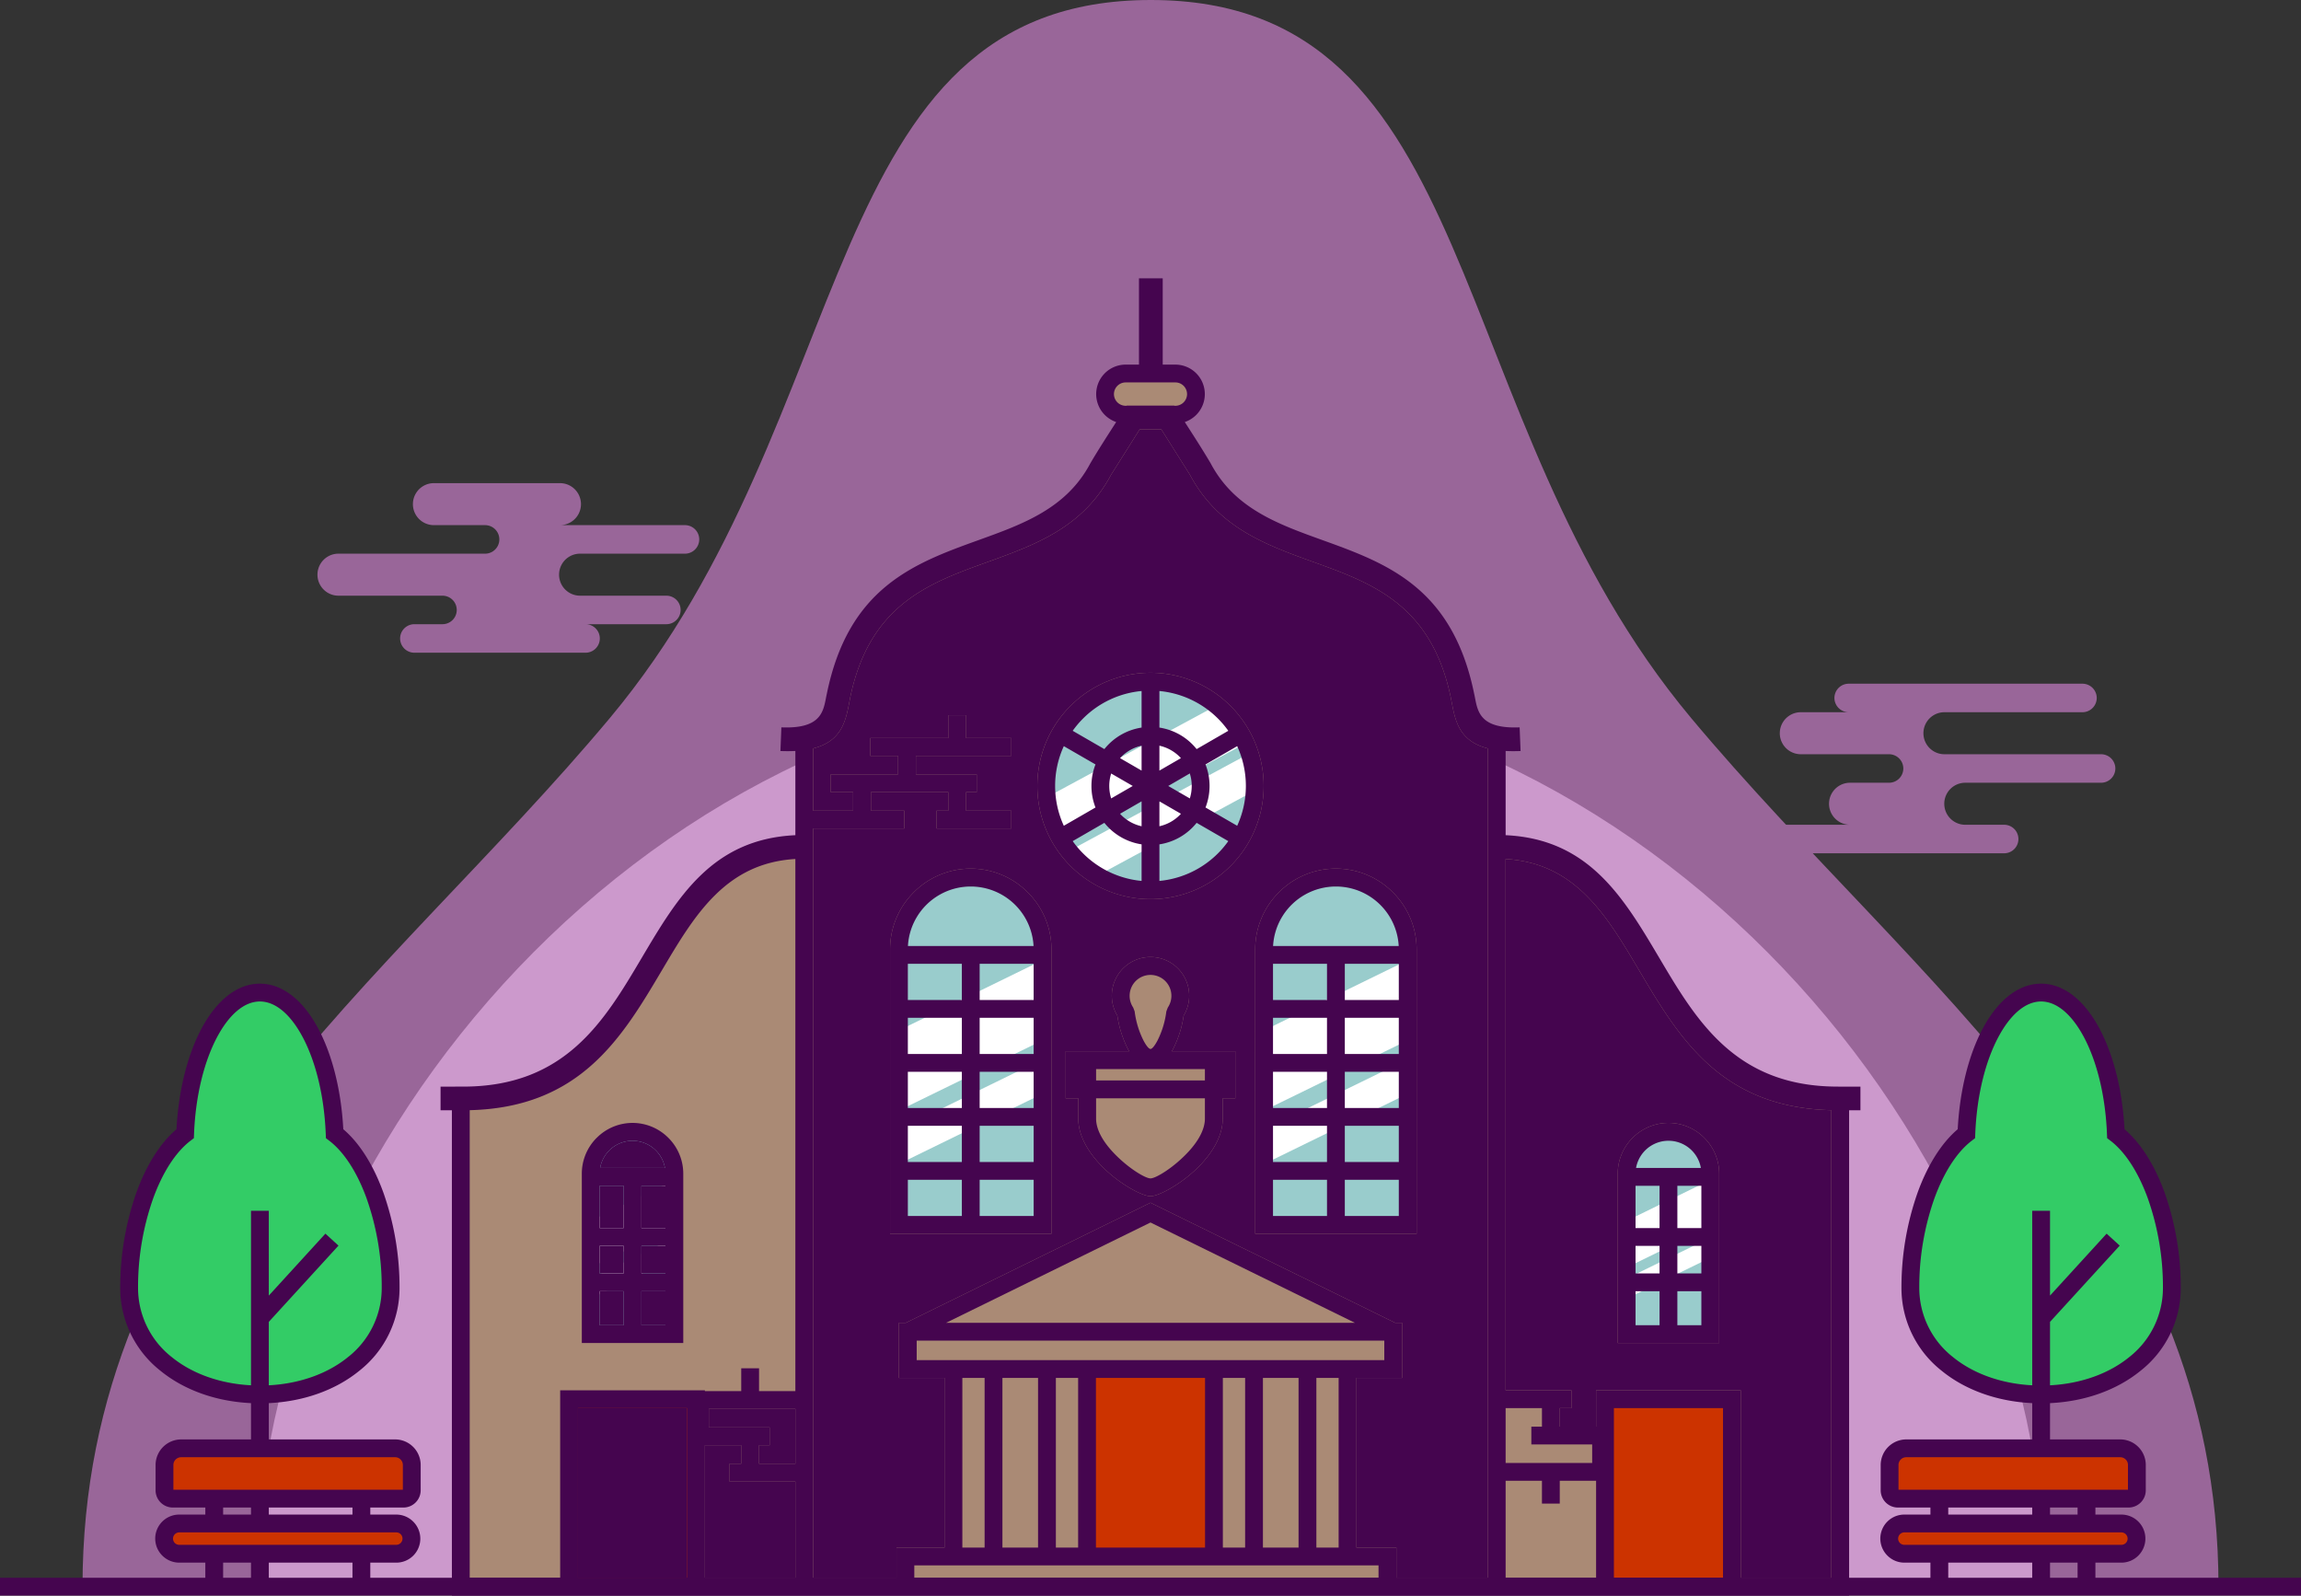 <svg id="Layer_1" data-name="Layer 1" xmlns="http://www.w3.org/2000/svg" xmlns:xlink="http://www.w3.org/1999/xlink" viewBox="0 0 807.382 559.856"><rect x="0" y="0" width="807.382" height="559.856" fill="#333333" stroke="none"/><defs><clipPath id="clip-path" transform="translate(-291.942 -161.773)"><path d="M695.633,400.963a36.587,36.587,0,1,1-36.589,36.588A36.588,36.588,0,0,1,695.633,400.963Z" fill="none" clip-rule="evenodd"/></clipPath><clipPath id="clip-path-2" transform="translate(-291.942 -161.773)"><path d="M632.561,469.676h0a25.27,25.27,0,0,1,25.195,25.195v96.681h-50.391V494.871A25.269,25.269,0,0,1,632.561,469.676Z" fill="none" clip-rule="evenodd"/></clipPath><clipPath id="clip-path-3" transform="translate(-291.942 -161.773)"><path d="M760.688,469.676h0a25.271,25.271,0,0,1,25.195,25.195v96.681h-50.391V494.871A25.269,25.269,0,0,1,760.688,469.676Z" fill="none" clip-rule="evenodd"/></clipPath><clipPath id="clip-path-4" transform="translate(-291.942 -161.773)"><path d="M513.889,558.905h0a14.717,14.717,0,0,1,14.673,14.673v56.308h-29.346V573.578A14.716,14.716,0,0,1,513.889,558.905Z" fill="none" clip-rule="evenodd"/></clipPath><clipPath id="clip-path-5" transform="translate(-291.942 -161.773)"><path d="M877.376,558.905h0a14.718,14.718,0,0,1,14.677,14.673v56.308h-29.35V573.578A14.718,14.718,0,0,1,877.376,558.905Z" fill="none" clip-rule="evenodd"/></clipPath></defs><title>footer-img</title><path d="M695.753,161.773c-117.586,0-101.273,146.043-189.803,251.919C427.235,507.835,320.897,581.159,320.897,718.505h749.472c0-137.346-106.336-210.67-185.055-304.812C796.789,307.817,813.342,161.773,695.753,161.773Z" transform="translate(-291.942 -161.773)" fill="#969" fill-rule="evenodd"/><path d="M695.633,401.671c-173.279,0-313.752,160.363-313.752,316.834H1009.383C1009.383,562.034,868.912,401.671,695.633,401.671Z" transform="translate(-291.942 -161.773)" fill="#c9c" fill-rule="evenodd"/><path d="M409.352,559.54c-1.111-27.714-12.425-49.495-26.221-49.495s-25.11,21.781-26.219,49.495c-11.882,9.086-19.658,31.625-19.658,54.045,0,22.416,20.541,37.463,45.877,37.463,25.338,0,45.876-15.047,45.876-37.463C429.007,591.165,421.233,568.626,409.352,559.54Z" transform="translate(-291.942 -161.773)" fill="#3c6" fill-rule="evenodd"/><path d="M412.397,557.994c-.728-13.814-3.935-26.164-8.7-35.156-5.232-9.88-12.445-15.918-20.566-15.918-8.12,0-15.332,6.038-20.567,15.918-4.765,8.992-7.969,21.342-8.698,35.156-5.833,4.944-10.641,12.806-14.036,22.144a99.892,99.892,0,0,0-5.701,33.447,36.929,36.929,0,0,0,14.104,29.154c8.205,6.702,19.38,10.775,31.777,11.361v64.404h6.25V654.101c12.396-.586,23.568-4.659,31.771-11.361a36.926,36.926,0,0,0,14.101-29.154,99.832,99.832,0,0,0-5.701-33.447C423.038,570.795,418.228,562.938,412.397,557.994Zm1.703,79.915c-7.115,5.811-16.895,9.363-27.84,9.933V625.589l24.453-26.758-4.59-4.199-19.863,21.736V586.607h-6.25v61.234c-10.948-.569-20.73-4.122-27.846-9.933a30.826,30.826,0,0,1-11.782-24.324,93.555,93.555,0,0,1,5.306-31.323c3.225-8.866,7.741-16.134,13.117-20.243l1.162-.887.057-1.47c.537-13.436,3.536-25.387,8.057-33.919,4.137-7.805,9.437-12.573,15.052-12.573,5.617,0,10.917,4.769,15.051,12.573,4.522,8.532,7.52,20.483,8.057,33.919l.059,1.47,1.162.887c5.375,4.109,9.89,11.373,13.114,20.243a93.505,93.505,0,0,1,5.308,31.323A30.828,30.828,0,0,1,414.1,637.909Z" transform="translate(-291.942 -161.773)" fill="#45054f" fill-rule="evenodd"/><path d="M1034.354,559.54c-1.111-27.714-12.423-49.495-26.221-49.495-13.794,0-25.11,21.781-26.221,49.495-11.882,9.086-19.653,31.625-19.653,54.045,0,22.416,20.536,37.463,45.874,37.463s45.874-15.047,45.874-37.463C1054.008,591.165,1046.236,568.626,1034.354,559.54Z" transform="translate(-291.942 -161.773)" fill="#3c6" fill-rule="evenodd"/><path d="M1037.398,557.994c-.729-13.814-3.932-26.164-8.696-35.156-5.236-9.88-12.446-15.918-20.568-15.918s-15.332,6.038-20.569,15.918c-4.761,8.992-7.967,21.342-8.695,35.156-5.831,4.944-10.641,12.806-14.038,22.144a99.88,99.88,0,0,0-5.7,33.447,36.929,36.929,0,0,0,14.102,29.154c8.208,6.702,19.381,10.775,31.779,11.361v64.404h6.25V654.101c12.395-.586,23.567-4.659,31.77-11.361a36.924,36.924,0,0,0,14.1-29.154,99.879,99.879,0,0,0-5.697-33.447C1048.038,570.795,1043.228,562.938,1037.398,557.994Zm1.704,79.915c-7.116,5.811-16.895,9.363-27.84,9.933V625.589l24.455-26.758-4.595-4.199-19.86,21.736V586.607h-6.25v61.234c-10.95-.569-20.731-4.122-27.849-9.933a30.827,30.827,0,0,1-11.779-24.324,93.495,93.495,0,0,1,5.306-31.323c3.227-8.866,7.739-16.134,13.114-20.243l1.164-.887.057-1.47c.537-13.436,3.536-25.387,8.057-33.919,4.135-7.805,9.437-12.573,15.052-12.573s10.917,4.769,15.051,12.573c4.521,8.532,7.519,20.483,8.057,33.919l.058,1.47,1.163.887c5.376,4.109,9.892,11.373,13.114,20.243a93.495,93.495,0,0,1,5.307,31.323A30.825,30.825,0,0,1,1039.102,637.909Z" transform="translate(-291.942 -161.773)" fill="#45054f" fill-rule="evenodd"/><path d="M817.117,458.916V421.141c-9.008-1.953-10.506-7.78-11.922-14.819-12.504-62.085-70.87-39.864-92.135-80.05L701.702,308.25h2.659a7.24,7.24,0,0,0,7.219-7.22v-.003a7.24,7.24,0,0,0-7.219-7.22h-17.456a7.238,7.238,0,0,0-7.219,7.22v.003a7.238,7.238,0,0,0,7.219,7.22h2.659l-11.361,18.021c-21.263,40.186-79.628,17.965-92.133,80.05-1.418,7.04-2.912,12.866-11.922,14.819v37.775c-61.267,0-46.36,88.279-120.518,88.279V718.505H937.634V547.194C863.477,547.194,878.385,458.916,817.117,458.916Z" transform="translate(-291.942 -161.773)" fill="#aa8a75" fill-rule="evenodd"/><path d="M695.633,400.963a36.587,36.587,0,1,0,36.588,36.588A36.588,36.588,0,0,0,695.633,400.963Z" transform="translate(-291.942 -161.773)" fill="#9cc" fill-rule="evenodd"/><g clip-path="url(#clip-path)"><path d="M667.02,460.352a36.79,36.79,0,0,0,9.963,8.679l55.198-29.816c.024-.551.041-1.107.041-1.664a36.5,36.5,0,0,0-1.827-11.434Z" transform="translate(-291.942 -161.773)" fill="#fff" fill-rule="evenodd"/><path d="M718.875,409.294,659.258,441.498a36.355,36.355,0,0,0,5.54,15.757l64.221-34.691A36.701,36.701,0,0,0,718.875,409.294Z" transform="translate(-291.942 -161.773)" fill="#fff" fill-rule="evenodd"/></g><path d="M632.561,469.676a25.269,25.269,0,0,0-25.195,25.195v96.681h50.391V494.871A25.27,25.27,0,0,0,632.561,469.676Z" transform="translate(-291.942 -161.773)" fill="#9cc" fill-rule="evenodd"/><g clip-path="url(#clip-path-2)"><polygon points="315.424 408.407 365.815 383.781 365.815 371.677 315.424 396.302 315.424 408.407" fill="#fff" fill-rule="evenodd"/><polygon points="315.424 389.657 365.815 365.031 365.815 336.906 315.424 361.532 315.424 389.657" fill="#fff" fill-rule="evenodd"/></g><rect x="317.688" y="546.132" width="169.145" height="10.6" fill="#aa8a75"/><rect x="381.423" y="480.356" width="44.533" height="65.776" fill="#c30"/><rect x="199.681" y="490.955" width="44.529" height="65.776" fill="#c30"/><rect x="563.168" y="490.955" width="44.531" height="65.776" fill="#c30"/><rect y="553.606" width="807.382" height="6.25" fill="#45054f"/><path d="M1035.9,669.957H960.803a5.85,5.85,0,0,0-5.835,5.831v8.898a2.93,2.93,0,0,0,2.922,2.922h80.925a2.93,2.93,0,0,0,2.921-2.922v-8.898A5.849,5.849,0,0,0,1035.9,669.957Z" transform="translate(-291.942 -161.773)" fill="#c30" fill-rule="evenodd"/><path d="M1036.299,696.328H960.147a5.308,5.308,0,0,0,0,10.616h76.151a5.308,5.308,0,1,0,0-10.616Z" transform="translate(-291.942 -161.773)" fill="#c30" fill-rule="evenodd"/><path d="M430.592,669.957h-75.1a5.847,5.847,0,0,0-5.833,5.831v8.898a2.928,2.928,0,0,0,2.919,2.922h80.924a2.93,2.93,0,0,0,2.922-2.922v-8.898A5.849,5.849,0,0,0,430.592,669.957Z" transform="translate(-291.942 -161.773)" fill="#c30" fill-rule="evenodd"/><path d="M430.99,696.328h-76.153a5.308,5.308,0,0,0,0,10.616h76.153a5.308,5.308,0,0,0,0-10.616Z" transform="translate(-291.942 -161.773)" fill="#c30" fill-rule="evenodd"/><path d="M430.592,666.832h-75.1a9.003,9.003,0,0,0-8.96,8.956v8.898a6.057,6.057,0,0,0,6.047,6.047h11.407v2.47h-9.149a8.419,8.419,0,0,0-5.957,14.38l.012.013a8.403,8.403,0,0,0,5.945,2.474h9.149v8.44h6.25v-8.44h45.386v8.44h6.25v-8.44h9.118a8.417,8.417,0,0,0,5.955-14.38l-.01-.013a8.419,8.419,0,0,0-5.945-2.474h-9.118v-2.47h11.631a6.057,6.057,0,0,0,6.047-6.047v-8.898a8.979,8.979,0,0,0-8.958-8.956Zm.398,32.621a2.152,2.152,0,0,1,1.538.631l.013.013a2.185,2.185,0,0,1-1.551,3.719h-76.153a2.195,2.195,0,0,1-1.54-.627l-.013-.012a2.202,2.202,0,0,1-.628-1.543,2.193,2.193,0,0,1,2.181-2.181Zm-60.754-6.25v-2.47h45.386v2.47Zm63.064-8.72h-80.516v-8.695a2.649,2.649,0,0,1,.797-1.908,2.694,2.694,0,0,1,1.911-.798h75.1a2.724,2.724,0,0,1,2.708,2.706Z" transform="translate(-291.942 -161.773)" fill="#45054f" fill-rule="evenodd"/><path d="M760.688,469.676a25.269,25.269,0,0,0-25.195,25.195v96.681h50.391V494.871A25.271,25.271,0,0,0,760.688,469.676Z" transform="translate(-291.942 -161.773)" fill="#9cc" fill-rule="evenodd"/><g clip-path="url(#clip-path-3)"><polygon points="443.551 389.657 493.942 365.031 493.942 336.906 443.551 361.532 443.551 389.657" fill="#fff" fill-rule="evenodd"/><polygon points="443.551 408.407 493.942 383.781 493.942 371.677 443.551 396.302 443.551 408.407" fill="#fff" fill-rule="evenodd"/></g><path d="M513.889,558.905a14.716,14.716,0,0,0-14.673,14.673v56.308h29.346V573.578A14.717,14.717,0,0,0,513.889,558.905Z" transform="translate(-291.942 -161.773)" fill="#9cc" fill-rule="evenodd"/><g clip-path="url(#clip-path-4)"><polygon points="207.274 455.665 236.62 441.325 236.62 434.271 207.274 448.613 207.274 455.665" fill="#fff" fill-rule="evenodd"/><polygon points="207.274 444.747 236.62 430.404 236.62 414.023 207.274 428.366 207.274 444.747" fill="#fff" fill-rule="evenodd"/></g><path d="M877.376,558.905a14.718,14.718,0,0,0-14.673,14.673v56.308h29.35V573.578A14.718,14.718,0,0,0,877.376,558.905Z" transform="translate(-291.942 -161.773)" fill="#9cc" fill-rule="evenodd"/><g clip-path="url(#clip-path-5)"><polygon points="570.761 455.665 600.111 441.325 600.111 434.271 570.761 448.613 570.761 455.665" fill="#fff" fill-rule="evenodd"/><polygon points="570.761 444.747 600.111 430.404 600.111 414.023 570.761 428.366 570.761 444.747" fill="#fff" fill-rule="evenodd"/></g><path d="M532.289,346.037h-43.862a7.371,7.371,0,1,0,0-14.742h-44.233a7.371,7.371,0,1,0,0,14.742h17.955a5.003,5.003,0,1,1,0,10.006h-51.445a7.372,7.372,0,0,0,0,14.744h36.499a5.002,5.002,0,1,1,0,10.004h-9.794a5.003,5.003,0,1,0,0,10.005h59.922a5.003,5.003,0,1,0,0-10.005h28.426a5.002,5.002,0,1,0,0-10.004h-30.277a7.372,7.372,0,0,1,0-14.744h36.808a5.003,5.003,0,0,0,0-10.006Z" transform="translate(-291.942 -161.773)" fill="#969" fill-rule="evenodd"/><path d="M1029.183,426.418H974.21a7.372,7.372,0,1,1,0-14.744h48.442a5.015,5.015,0,0,0,5-5.001v-.002a5.015,5.015,0,0,0-5-5h-82.04a5.015,5.015,0,0,0-5.001,5v.002a5.015,5.015,0,0,0,5.001,5.001h-16.797a7.372,7.372,0,1,0,0,14.744h30.965a5.018,5.018,0,0,1,5.005,5v.002a5.018,5.018,0,0,1-5.005,5.001h-13.691a7.372,7.372,0,1,0,0,14.744H913.126a5.003,5.003,0,0,0,0,10.006h82.04a5.003,5.003,0,0,0,0-10.006H981.526a7.372,7.372,0,1,1,0-14.744h47.656a5.015,5.015,0,0,0,5.001-5.001v-.002A5.015,5.015,0,0,0,1029.183,426.418Z" transform="translate(-291.942 -161.773)" fill="#969" fill-rule="evenodd"/><path d="M1035.9,666.832H960.803a9.003,9.003,0,0,0-8.96,8.956v8.898a6.057,6.057,0,0,0,6.047,6.047h11.409v2.47h-9.151a8.419,8.419,0,0,0-5.957,14.38l.013.013a8.406,8.406,0,0,0,5.944,2.474h9.151v8.44h6.25v-8.44h45.382v8.44h6.254v-8.44h9.114a8.409,8.409,0,0,0,5.949-2.474l.013-.013a8.427,8.427,0,0,0-5.962-14.38h-9.114v-2.47h11.63a6.057,6.057,0,0,0,6.046-6.047v-8.898a8.974,8.974,0,0,0-8.96-8.956Zm.398,32.621a2.196,2.196,0,0,1,2.186,2.181,2.202,2.202,0,0,1-.631,1.543l-.012.012a2.199,2.199,0,0,1-1.543.627H960.147a2.196,2.196,0,0,1-1.538-.627l-.012-.012a2.202,2.202,0,0,1-.631-1.543,2.196,2.196,0,0,1,2.181-2.181Zm-60.75-6.25v-2.47h45.382v2.47Zm63.062-8.72H958.093v-8.695a2.647,2.647,0,0,1,.798-1.908,2.699,2.699,0,0,1,1.912-.798h75.098a2.742,2.742,0,0,1,1.925.798,2.688,2.688,0,0,1,.785,1.908Z" transform="translate(-291.942 -161.773)" fill="#45054f" fill-rule="evenodd"/><rect x="225.072" y="453.057" width="8.423" height="11.931" fill="#45054f"/><rect x="210.399" y="437.159" width="8.423" height="9.648" fill="#45054f"/><rect x="202.806" y="494.08" width="38.281" height="59.526" fill="#45054f"/><rect x="210.399" y="416.065" width="8.423" height="14.844" fill="#45054f"/><rect x="210.399" y="453.057" width="8.423" height="11.931" fill="#45054f"/><path d="M522.049,565.42a11.552,11.552,0,0,0-19.535,6.169h22.752A11.585,11.585,0,0,0,522.049,565.42Z" transform="translate(-291.942 -161.773)" fill="#45054f" fill-rule="evenodd"/><polygon points="248.717 500.847 270.055 500.847 270.055 507.097 266.337 507.097 266.337 513.587 279.081 513.587 279.081 494.357 248.717 494.357 248.717 500.847" fill="#45054f" fill-rule="evenodd"/><rect x="225.072" y="437.159" width="8.423" height="9.648" fill="#45054f"/><polygon points="255.986 513.587 260.087 513.587 260.087 507.097 247.337 507.097 247.337 553.606 279.081 553.606 279.081 519.841 255.986 519.841 255.986 513.587" fill="#45054f" fill-rule="evenodd"/><path d="M780.68,474.868a28.202,28.202,0,0,0-39.998,0v.012a28.241,28.241,0,0,0-8.313,19.991v99.806h56.641V494.871a28.224,28.224,0,0,0-8.317-19.991Zm-23.116,113.558h-18.945V575.731h18.945Zm0-18.945h-18.945V556.786h18.945Zm0-18.945h-18.945V537.84h18.945Zm0-18.946h-18.945V518.894h18.945Zm0-18.945h-18.945V499.945h18.945Zm25.195,75.782h-18.945V575.731h18.945Zm0-18.945h-18.945V556.786h18.945Zm0-18.945h-18.945V537.84h18.945Zm0-18.946h-18.945V518.894h18.945Zm0-18.945h-18.945V499.945h18.945Zm-44.112-18.949a22.073,22.073,0,0,1,44.08,0Z" transform="translate(-291.942 -161.773)" fill="#45054f" fill-rule="evenodd"/><path d="M703.116,530.638c.138-.232.273-.468.402-.712a37.828,37.828,0,0,0,3.748-11.784,13.401,13.401,0,0,0,1.335-2.982A13.576,13.576,0,1,0,684,518.142a37.764,37.764,0,0,0,3.748,11.784c.132.244.266.48.405.712h-22.276v16.496h4.415v7.125c0,5.762,3.235,11.283,7.418,15.824,6.159,6.686,14.885,11.41,17.924,11.41s11.767-4.725,17.923-11.406c4.184-4.541,7.418-10.062,7.418-15.828v-7.125h4.415V530.638h-22.273Zm-12.663-24.645a7.333,7.333,0,0,1,11.249,9.306l-.513,1.355a31.328,31.328,0,0,1-3.139,10.294c-.926,1.705-1.811,2.877-2.417,2.877-.606,0-1.492-1.172-2.417-2.877a31.376,31.376,0,0,1-3.141-10.294l-.511-1.355a7.362,7.362,0,0,1,.889-9.306Zm24.271,48.267c0,3.967-2.51,8.081-5.758,11.604-5.065,5.493-11.411,9.38-13.334,9.38-1.923,0-8.271-3.887-13.335-9.384-3.247-3.523-5.757-7.634-5.757-11.601v-7.125h38.183Zm0-13.375h-38.183v-3.996h38.183Z" transform="translate(-291.942 -161.773)" fill="#45054f" fill-rule="evenodd"/><path d="M801.334,408.234l-.224-1.115.012-.002c-6.677-33.132-27.648-40.696-48.148-48.09-16.964-6.116-33.642-12.132-43.522-30.695l-10.032-15.915h-7.573l-10.032,15.915c-9.884,18.563-26.559,24.579-43.52,30.695-20.502,7.394-41.474,14.957-48.153,48.09l.015.002-.22,1.115c-1.257,6.502-2.643,13.605-12.663,16.142v21.846h14.014v-6.488h-7.861v-6.252H607.061v-6.492h-9.766v-6.25h27.387v-8.006h6.25v8.006h15.869v6.25H613.311v6.492h21.338v6.252h-3.717v6.488h15.869v6.252h-26.221v-6.252h4.101v-6.488h-27.142v6.488h11.717v6.252H577.273V715.38h29.232V704.78h16.86V645.254h-16.02V625.918h2.429l85.856-42.135,1.37.672,84.489,41.463h2.43v19.336h-16.02v59.526h14.002v10.6h32.092V424.376C803.971,421.839,802.587,414.736,801.334,408.234Zm-133.783,1.235a39.714,39.714,0,1,1-11.631,28.083A39.595,39.595,0,0,1,667.551,409.469Zm-6.669,185.208h-56.641V494.871a28.233,28.233,0,0,1,8.315-19.991v-.012a28.2,28.2,0,0,1,39.996,0l.012.012a28.226,28.226,0,0,1,8.317,19.991Zm64.508-47.543h-4.415v7.125c0,5.766-3.234,11.287-7.418,15.828-6.156,6.682-14.884,11.406-17.923,11.406s-11.766-4.725-17.924-11.41c-4.183-4.541-7.418-10.062-7.418-15.824v-7.125h-4.415V530.638h22.276c-.139-.232-.272-.468-.405-.712A37.764,37.764,0,0,1,684,518.142a13.576,13.576,0,1,1,23.267,0,37.828,37.828,0,0,1-3.748,11.784c-.13.244-.265.48-.402.712h22.273Zm63.619,47.543h-56.641V494.871a28.241,28.241,0,0,1,8.313-19.991v-.012a28.202,28.202,0,0,1,39.998,0l.012.012a28.224,28.224,0,0,1,8.317,19.991Z" transform="translate(-291.942 -161.773)" fill="#45054f" fill-rule="evenodd"/><rect x="225.072" y="416.065" width="8.423" height="14.844" fill="#45054f"/><path d="M652.553,474.868a28.2,28.2,0,0,0-39.996,0v.012a28.233,28.233,0,0,0-8.315,19.991v99.806h56.641V494.871a28.226,28.226,0,0,0-8.317-19.991Zm-23.116,113.558h-18.945V575.731h18.945Zm0-18.945h-18.945V556.786h18.945Zm0-18.945h-18.945V537.84h18.945Zm0-18.946h-18.945V518.894h18.945Zm0-18.945h-18.945V499.945h18.945Zm25.195,75.782h-18.945V575.731h18.945Zm0-18.945h-18.945V556.786h18.945Zm0-18.945h-18.945V537.84h18.945Zm0-18.946h-18.945V518.894h18.945Zm0-18.945h-18.945V499.945h18.945Zm-44.11-18.949a22.073,22.073,0,0,1,44.08,0Z" transform="translate(-291.942 -161.773)" fill="#45054f" fill-rule="evenodd"/><path d="M695.633,477.265a39.715,39.715,0,1,0-28.082-11.633A39.591,39.591,0,0,0,695.633,477.265Zm30.416-53.683a33.535,33.535,0,0,1,0,27.938l-11.112-6.417a20.848,20.848,0,0,0,0-15.104Zm-27.291-19.35a33.488,33.488,0,0,1,24.174,13.963l-11.113,6.419a21.291,21.291,0,0,0-1.534-1.715,20.664,20.664,0,0,0-11.527-5.835Zm11.344,33.319a14.527,14.527,0,0,1-.671,4.372l-7.577-4.372,7.577-4.375A14.536,14.536,0,0,1,710.102,437.551Zm-11.344-14.132a14.437,14.437,0,0,1,7.109,3.9c.15.153.301.311.447.472l-7.556,4.362Zm0,19.527,7.556,4.364c-.146.161-.293.319-.447.472a14.448,14.448,0,0,1-7.109,3.9Zm0,15.092a20.733,20.733,0,0,0,13.061-7.55l11.113,6.417a33.494,33.494,0,0,1-24.174,13.965Zm-6.25,12.832A33.516,33.516,0,0,1,668.332,456.905l11.115-6.417a20.409,20.409,0,0,0,1.534,1.715,20.67,20.67,0,0,0,11.528,5.835Zm-11.347-33.319a14.446,14.446,0,0,1,.673-4.375l7.577,4.375-7.577,4.372A14.437,14.437,0,0,1,681.162,437.551Zm11.347,14.131a14.437,14.437,0,0,1-7.109-3.9c-.152-.153-.305-.311-.452-.472l7.561-4.364Zm0-19.529-7.558-4.364c.146-.161.297-.317.449-.47a14.426,14.426,0,0,1,7.109-3.9Zm-20.537-18.266a33.365,33.365,0,0,1,20.537-9.656v12.832a20.716,20.716,0,0,0-13.062,7.55l-11.115-6.419A33.623,33.623,0,0,1,671.972,413.888Zm-9.802,23.664a33.351,33.351,0,0,1,3.048-13.969l11.115,6.417a20.788,20.788,0,0,0,0,15.104L665.217,451.52A33.356,33.356,0,0,1,662.169,437.551Z" transform="translate(-291.942 -161.773)" fill="#45054f" fill-rule="evenodd"/><path d="M526.45,561.005a17.71,17.71,0,0,0-25.12,0h-.014a17.754,17.754,0,0,0-5.225,12.573v59.433h35.598V573.578a17.748,17.748,0,0,0-5.227-12.56ZM505.73,565.42a11.552,11.552,0,0,1,19.536,6.169h-22.752A11.619,11.619,0,0,1,505.73,565.42Zm5.034,61.341h-8.423V614.83h8.423Zm0-18.181h-8.423v-9.648h8.423Zm0-15.898h-8.423V577.839h8.423Zm14.673,34.078h-8.423V614.83h8.423Zm0-18.181h-8.423v-9.648h8.423Zm0-15.898h-8.423V577.839h8.423Z" transform="translate(-291.942 -161.773)" fill="#45054f" fill-rule="evenodd"/><path d="M874.189,497.927c-12.63-21.321-24.731-41.749-53.947-43.104V425.269c1.6.088,3.341.098,5.241.022l-.325-8.301c-13.554.55-14.669-5.202-15.658-10.333l-.219-1.133-.017-.016c-7.597-37.74-30.807-46.11-53.491-54.293-15.463-5.575-30.66-11.056-39.034-26.88-2.849-4.832-5.978-9.674-9.07-14.479a10.45,10.45,0,0,0,4-2.492,10.346,10.346,0,0,0-7.308-17.656h-4.441V259.432h-8.334v30.275h-4.681a10.348,10.348,0,0,0-3.311,20.146c-3.09,4.805-6.221,9.651-9.069,14.481-8.372,15.824-23.572,21.305-39.03,26.88-22.686,8.183-45.894,16.553-53.493,54.293l-.017.016-.22,1.133c-.991,5.131-2.105,10.883-15.657,10.333l-.326,8.301c1.902.075,3.644.065,5.241-.022v29.554c-29.215,1.355-41.318,21.783-53.947,43.104-13.046,22.026-26.713,45.102-62.592,45.113l-7.959.004v8.301h3.979V721.63H940.759V551.345h3.979v-8.301l-7.959-.004C900.902,543.028,887.235,519.953,874.189,497.927ZM533.029,715.38H494.748V655.854h38.281Zm37.994,0h-31.744V668.87h12.75v6.49h-4.102v6.254h23.096Zm0-40.02h-12.744v-6.49h3.717v-6.25h-21.338v-6.489h30.365Zm0-25.48h-12.744V641.873h-6.25v8.008h-12.75v-.277H488.498v65.776H456.755V551.312c38.918-.94,53.528-25.598,67.481-49.153,11.357-19.175,22.245-37.549,46.787-38.983ZM682.811,300.053a4.11,4.11,0,0,1,4.094-4.096h17.456a4.095,4.095,0,0,1,0,8.191h-.334l-.041-.067h-16.707l-.041.067h-.334a4.109,4.109,0,0,1-4.094-4.095Zm92.835,415.327H612.755v-4.35h162.891Zm2.022-83.212v6.836H613.596V632.168Zm-153.767-6.25,71.729-35.201,71.73,35.201Zm137.746,19.336v59.526h-7.812V645.254Zm-14.062,0v59.526h-12.5V645.254Zm-18.75,0v59.526h-7.812V645.254Zm-14.062,0v59.526h-38.281V645.254Zm-44.531,0v59.526h-7.812V645.254Zm-14.063,0v59.526h-12.502V645.254Zm-18.752,0v59.526h-7.811V645.254Zm176.565-189.463V715.38h-32.092V704.78h-14.002V645.254h16.02V625.918h-2.43l-84.489-41.463-1.37-.672-85.856,42.135h-2.429v19.336h16.02v59.526h-16.86v10.6h-29.232V452.474h31.982v-6.252h-11.717v-6.488h27.142v6.488h-4.101v6.252h26.221v-6.252h-15.869v-6.488h3.717v-6.252H613.311v-6.492h33.49v-6.25h-15.869v-8.006h-6.25v8.006h-27.387v6.25H607.061v6.492H583.426v6.252h7.861v6.488h-14.014V424.376c10.02-2.537,11.406-9.64,12.663-16.142l.22-1.115-.015-.002c6.68-33.132,27.651-40.696,48.153-48.09,16.961-6.116,33.636-12.132,43.52-30.695l10.032-15.915h7.573l10.032,15.915c9.88,18.563,26.559,24.579,43.522,30.695,20.5,7.394,41.472,14.957,48.148,48.09l-.012.002.224,1.115c1.253,6.502,2.637,13.605,12.658,16.142Zm6.25,200.063h12.745v6.49h-3.72v6.25h21.342v6.494h-30.367Zm31.743,59.526h-31.743v-34.042h12.745v8.008h6.25v-8.008h12.748Zm44.531,0h-38.281V655.854h38.281Zm37.992,0h-31.742V649.604h-50.781v12.74h-12.748v-6.49h4.102v-6.25h-23.097V463.176c24.545,1.435,35.43,19.808,46.79,38.983,13.948,23.556,28.561,48.214,67.477,49.153Z" transform="translate(-291.942 -161.773)" fill="#45054f" fill-rule="evenodd"/><path d="M864.818,561.005h-.016a17.763,17.763,0,0,0-5.225,12.573v59.433h35.6V573.578a17.75,17.75,0,0,0-5.229-12.56l-.013-.013a17.707,17.707,0,0,0-25.118,0Zm9.433,65.756h-8.423V614.83H874.251Zm0-18.181h-8.423v-9.648H874.251Zm0-15.898h-8.423V577.839H874.251Zm14.673,34.078H880.501V614.83h8.423Zm0-18.181H880.501v-9.648h8.423Zm0-15.898H880.501V577.839h8.423Zm-.171-21.094h-22.75a11.55,11.55,0,0,1,22.75,0Z" transform="translate(-291.942 -161.773)" fill="#45054f" fill-rule="evenodd"/><path d="M867.032,502.159c-11.36-19.175-22.245-37.549-46.79-38.983V649.604h23.097v6.25h-4.102v6.49h12.748V649.604h50.781v65.776h31.742V551.312C895.593,550.373,880.98,525.715,867.032,502.159Zm22.917,58.858a17.75,17.75,0,0,1,5.229,12.56v59.433h-35.6V573.578a17.763,17.763,0,0,1,5.225-12.573h.016a17.707,17.707,0,0,1,25.118,0Z" transform="translate(-291.942 -161.773)" fill="#45054f" fill-rule="evenodd"/></svg>